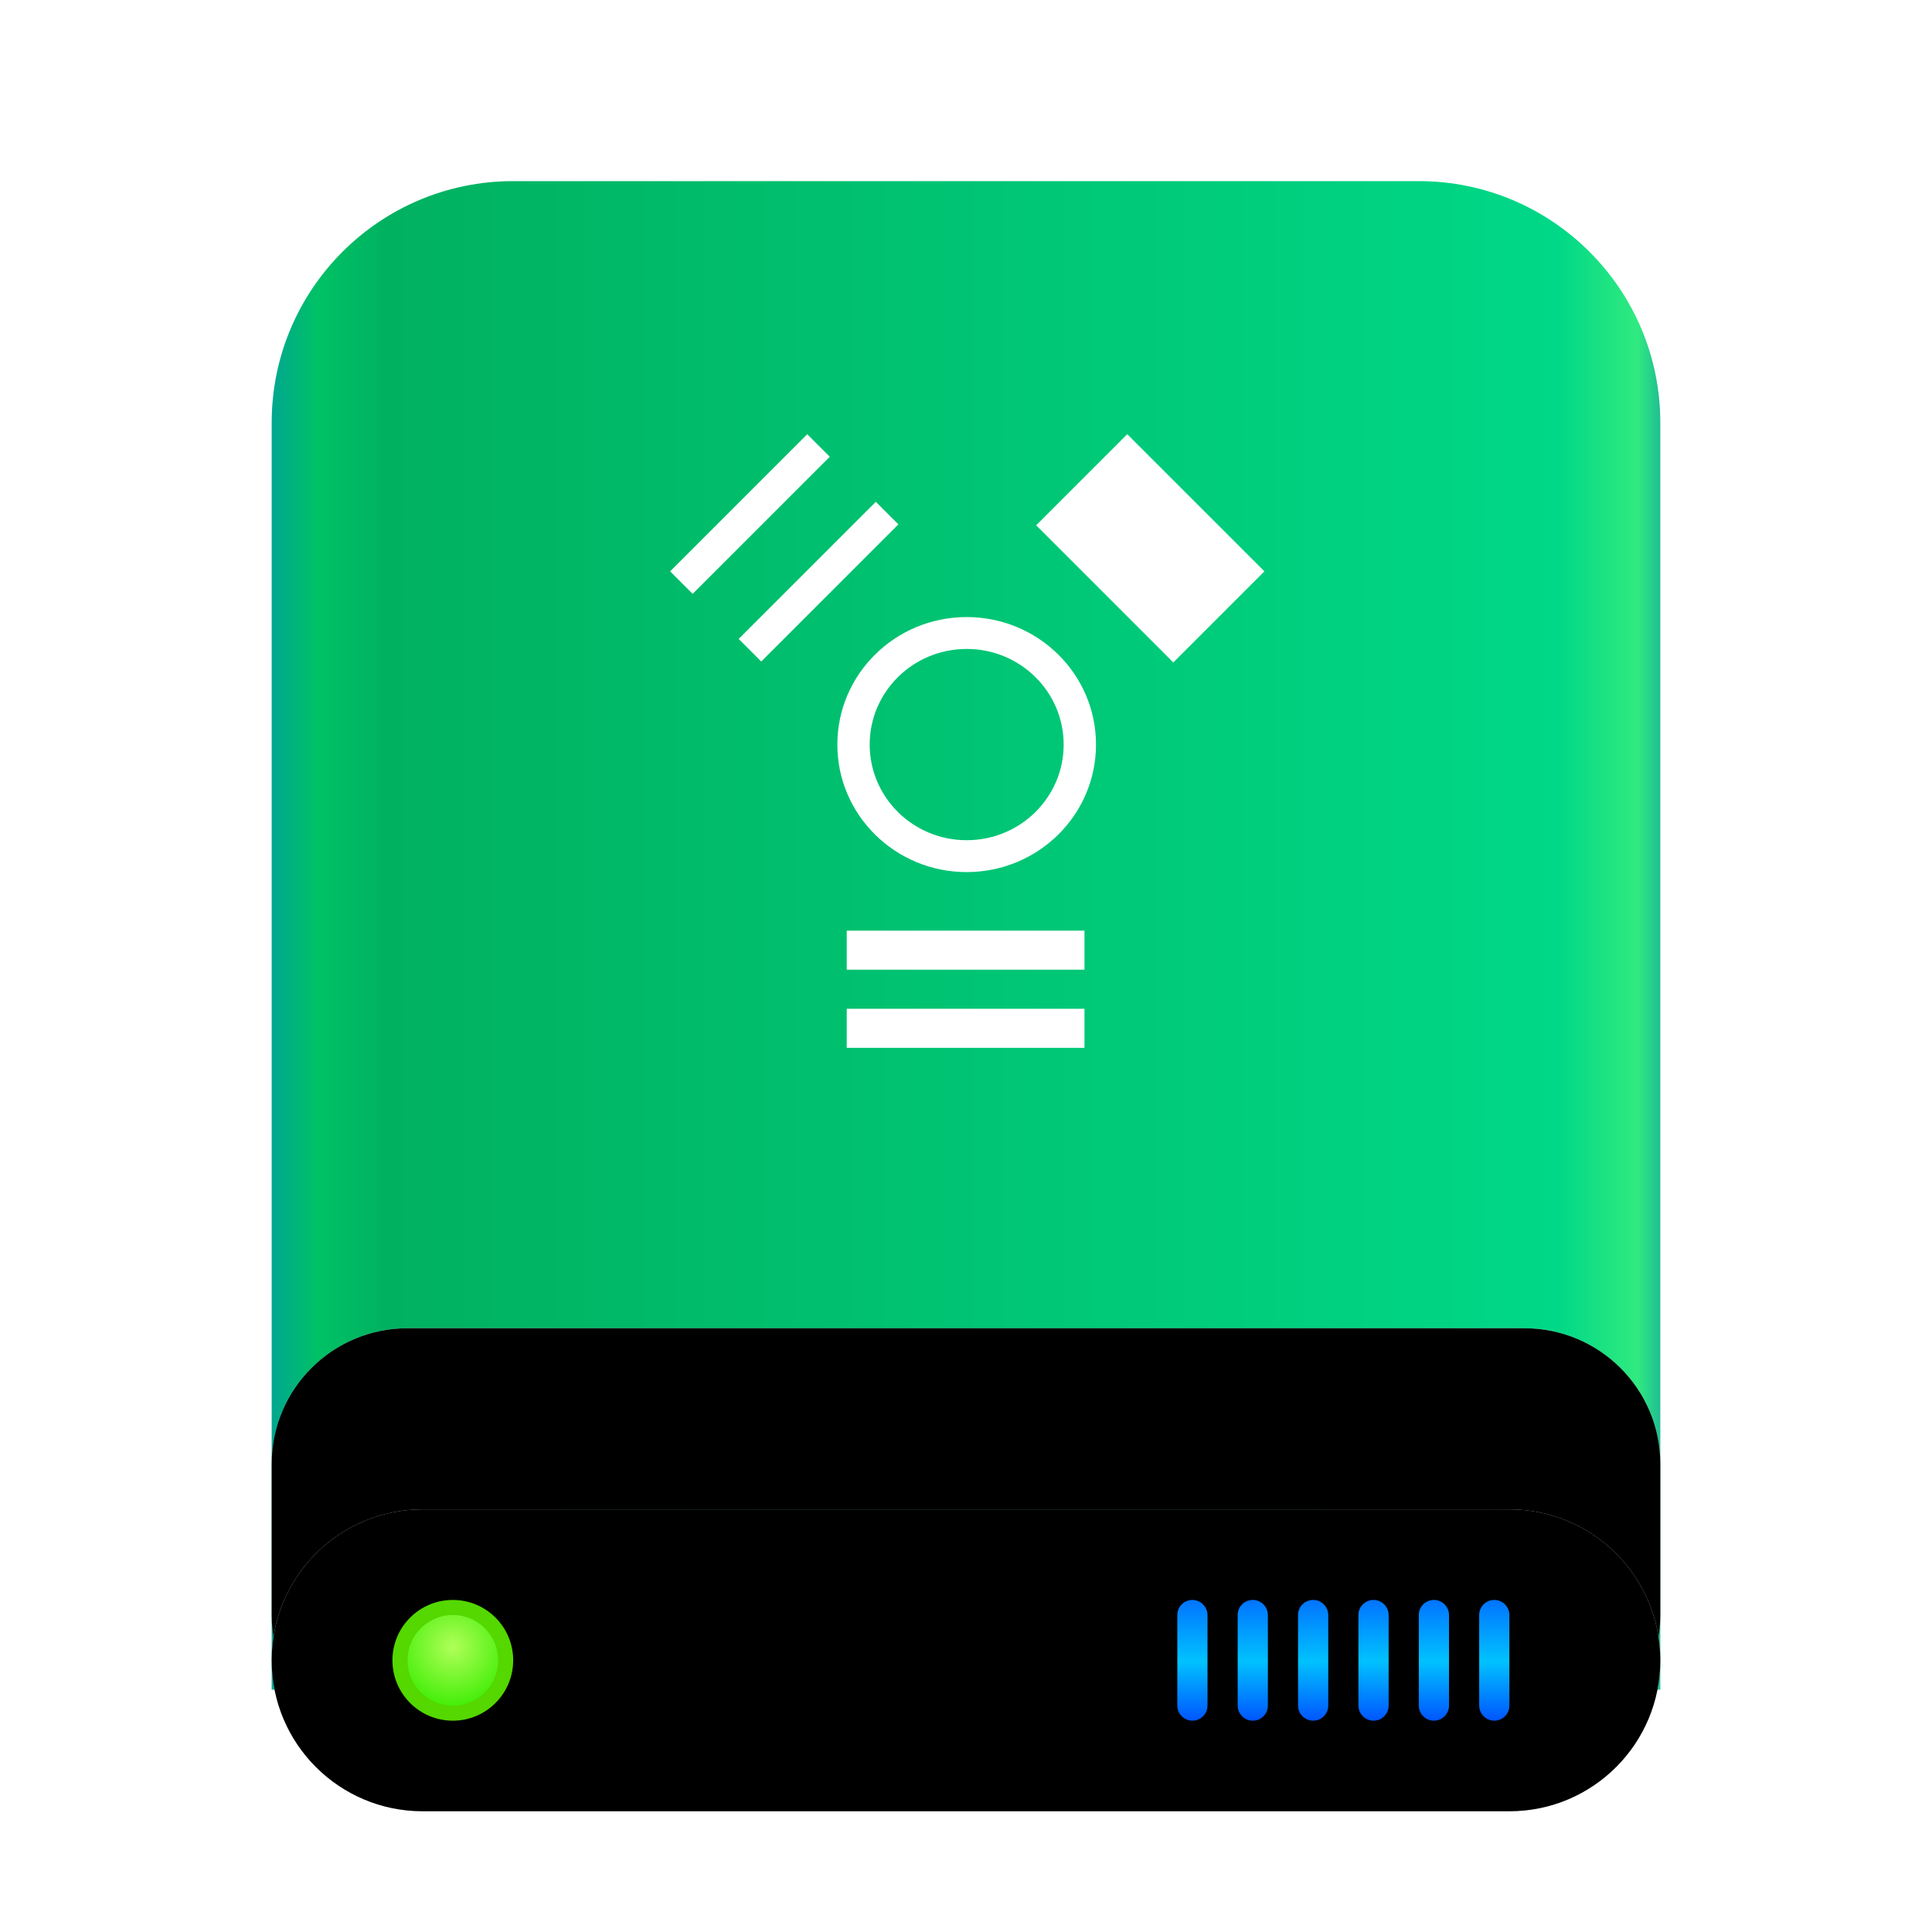 <svg xmlns="http://www.w3.org/2000/svg" xmlns:xlink="http://www.w3.org/1999/xlink" width="128" height="128" viewBox="0 0 128 128">
  <defs>
    <filter id="drive-harddisk-ieee1394-128px-a" width="134.8%" height="129.6%" x="-17.4%" y="-14.8%" filterUnits="objectBoundingBox">
      <feOffset dy="2" in="SourceAlpha" result="shadowOffsetOuter1"/>
      <feGaussianBlur in="shadowOffsetOuter1" result="shadowBlurOuter1" stdDeviation="3"/>
      <feComposite in="shadowBlurOuter1" in2="SourceAlpha" operator="out" result="shadowBlurOuter1"/>
      <feColorMatrix in="shadowBlurOuter1" result="shadowMatrixOuter1" values="0 0 0 0 0   0 0 0 0 0   0 0 0 0 0  0 0 0 0.2 0"/>
      <feMerge>
        <feMergeNode in="shadowMatrixOuter1"/>
        <feMergeNode in="SourceGraphic"/>
      </feMerge>
    </filter>
    <linearGradient id="drive-harddisk-ieee1394-128px-b" x1="102.549%" x2="-2.652%" y1="57.682%" y2="57.682%">
      <stop offset="0%" stop-color="#0067BC"/>
      <stop offset="4.571%" stop-color="#30EA7F"/>
      <stop offset="9.931%" stop-color="#00D887"/>
      <stop offset="88.945%" stop-color="#00B160"/>
      <stop offset="93.793%" stop-color="#00C165"/>
      <stop offset="100%" stop-color="#008CBD"/>
    </linearGradient>
    <linearGradient id="drive-harddisk-ieee1394-128px-c" x1="100%" x2="0%" y1="56.43%" y2="56.43%">
      <stop offset="0%" stop-color="#FFF" stop-opacity=".5"/>
      <stop offset="9.936%" stop-color="#FFF" stop-opacity=".9"/>
      <stop offset="52.356%" stop-color="#FFF" stop-opacity=".7"/>
      <stop offset="87.648%" stop-color="#FFF" stop-opacity=".9"/>
      <stop offset="100%" stop-color="#FFF" stop-opacity=".5"/>
    </linearGradient>
    <path id="drive-harddisk-ieee1394-128px-d" d="M3.77867661e-09,84.994 C3.16123574e-09,80.027 4.027,76 9.01,76 L82.99,76 C87.966,76 92,80.027 92,84.994 L92,95.006 C92,99.973 87.973,104 82.99,104 L9.01,104 C4.034,104 5.64058313e-09,99.973 5.0231144e-09,95.006 L3.77867661e-09,84.994 Z"/>
    <filter id="drive-harddisk-ieee1394-128px-e" width="101.1%" height="103.6%" x="-.5%" y="-1.8%" filterUnits="objectBoundingBox">
      <feMorphology in="SourceAlpha" radius="1" result="shadowSpreadInner1"/>
      <feOffset in="shadowSpreadInner1" result="shadowOffsetInner1"/>
      <feComposite in="shadowOffsetInner1" in2="SourceAlpha" k2="-1" k3="1" operator="arithmetic" result="shadowInnerInner1"/>
      <feColorMatrix in="shadowInnerInner1" values="0 0 0 0 1   0 0 0 0 1   0 0 0 0 1  0 0 0 0.5 0"/>
    </filter>
    <radialGradient id="drive-harddisk-ieee1394-128px-f" cx="48.239%" cy="19.103%" r="78.654%" fx="48.239%" fy="19.103%" gradientTransform="matrix(0 1 -.778 0 .631 -.291)">
      <stop offset="0%" stop-color="#7CFFFE"/>
      <stop offset="100%" stop-color="#D6CDE6"/>
    </radialGradient>
    <path id="drive-harddisk-ieee1394-128px-g" d="M-2.13140083e-09,98 C-2.13140083e-09,92.477 4.468,88 9.999,88 L82.001,88 C87.523,88 92,92.476 92,98 L92,98 C92,103.523 87.532,108 82.001,108 L9.999,108 C4.477,108 -2.13140083e-09,103.524 -2.13140083e-09,98 L-2.13140083e-09,98 Z"/>
    <filter id="drive-harddisk-ieee1394-128px-h" width="101.1%" height="105%" x="-.5%" y="-2.5%" filterUnits="objectBoundingBox">
      <feMorphology in="SourceAlpha" radius="1" result="shadowSpreadInner1"/>
      <feOffset in="shadowSpreadInner1" result="shadowOffsetInner1"/>
      <feComposite in="shadowOffsetInner1" in2="SourceAlpha" k2="-1" k3="1" operator="arithmetic" result="shadowInnerInner1"/>
      <feColorMatrix in="shadowInnerInner1" values="0 0 0 0 0   0 0 0 0 0.239   0 0 0 0 0.612  0 0 0 0.2 0"/>
    </filter>
    <linearGradient id="drive-harddisk-ieee1394-128px-k" x1="50%" x2="50%" y1="0%" y2="100%">
      <stop offset="0%" stop-color="#0174FF"/>
      <stop offset="50.85%" stop-color="#01C2FF"/>
      <stop offset="100%" stop-color="#0056FF"/>
    </linearGradient>
    <path id="drive-harddisk-ieee1394-128px-j" d="M61,94 C61.552,94 62,94.453 62,94.997 L62,101.003 C62,101.514 61.617,101.936 61.117,101.993 L61,102 C60.448,102 60,101.547 60,101.003 L60,94.997 C60,94.486 60.383,94.064 60.883,94.007 L61,94 Z M65,94 C65.552,94 66,94.453 66,94.997 L66,101.003 C66,101.514 65.617,101.936 65.117,101.993 L65,102 C64.448,102 64,101.547 64,101.003 L64,94.997 C64,94.486 64.383,94.064 64.883,94.007 L65,94 Z M69,94 C69.552,94 70,94.453 70,94.997 L70,101.003 C70,101.514 69.617,101.936 69.117,101.993 L69,102 C68.448,102 68,101.547 68,101.003 L68,94.997 C68,94.486 68.383,94.064 68.883,94.007 L69,94 Z M73,94 C73.552,94 74,94.453 74,94.997 L74,101.003 C74,101.514 73.617,101.936 73.117,101.993 L73,102 C72.448,102 72,101.547 72,101.003 L72,94.997 C72,94.486 72.383,94.064 72.883,94.007 L73,94 Z M77,94 C77.552,94 78,94.453 78,94.997 L78,101.003 C78,101.514 77.617,101.936 77.117,101.993 L77,102 C76.448,102 76,101.547 76,101.003 L76,94.997 C76,94.486 76.383,94.064 76.883,94.007 L77,94 Z M81,94 C81.552,94 82,94.453 82,94.997 L82,101.003 C82,101.514 81.617,101.936 81.117,101.993 L81,102 C80.448,102 80,101.547 80,101.003 L80,94.997 C80,94.486 80.383,94.064 80.883,94.007 L81,94 Z"/>
    <filter id="drive-harddisk-ieee1394-128px-i" width="104.5%" height="125%" x="-2.3%" y="-6.2%" filterUnits="objectBoundingBox">
      <feOffset dy="1" in="SourceAlpha" result="shadowOffsetOuter1"/>
      <feColorMatrix in="shadowOffsetOuter1" values="0 0 0 0 1   0 0 0 0 1   0 0 0 0 1  0 0 0 0.3 0"/>
    </filter>
    <radialGradient id="drive-harddisk-ieee1394-128px-l" cx="50%" cy="37.643%" r="62.357%" fx="50%" fy="37.643%">
      <stop offset="0%" stop-color="#B0FF58"/>
      <stop offset="100%" stop-color="#37EC00"/>
    </radialGradient>
  </defs>
  <g fill="none" fill-rule="evenodd">
    <g filter="url(#drive-harddisk-ieee1394-128px-a)" transform="translate(18 10)">
      <path fill="url(#drive-harddisk-ieee1394-128px-b)" d="M-3.48450158e-10,16.002 C-3.48450158e-10,7.164 7.162,4.06657819e-10 15.999,4.06657819e-10 L76.001,4.06657819e-10 C84.837,4.06657819e-10 92,7.168 92,16.002 L92,99.944 L-3.48450158e-10,99.944 L-3.48450158e-10,16.002 Z"/>
      <use fill="url(#drive-harddisk-ieee1394-128px-c)" xlink:href="#drive-harddisk-ieee1394-128px-d"/>
      <use fill="#000" filter="url(#drive-harddisk-ieee1394-128px-e)" xlink:href="#drive-harddisk-ieee1394-128px-d"/>
      <use fill="url(#drive-harddisk-ieee1394-128px-f)" xlink:href="#drive-harddisk-ieee1394-128px-g"/>
      <use fill="#000" filter="url(#drive-harddisk-ieee1394-128px-h)" xlink:href="#drive-harddisk-ieee1394-128px-g"/>
      <use fill="#000" filter="url(#drive-harddisk-ieee1394-128px-i)" xlink:href="#drive-harddisk-ieee1394-128px-j"/>
      <use fill="url(#drive-harddisk-ieee1394-128px-k)" xlink:href="#drive-harddisk-ieee1394-128px-j"/>
      <path fill="url(#drive-harddisk-ieee1394-128px-l)" stroke="#54D800" d="M12,101.5 C13.933,101.5 15.5,99.933 15.5,98 C15.5,96.067 13.933,94.5 12,94.5 C10.067,94.5 8.5,96.067 8.5,98 C8.5,99.933 10.067,101.5 12,101.5 Z"/>
    </g>
    <g fill="#FFF" transform="translate(43 28)">
      <path d="M21.045,12.882 C16.314,12.882 12.477,16.663 12.477,21.33 C12.477,25.996 16.312,29.778 21.045,29.778 C25.775,29.778 29.613,25.996 29.613,21.33 C29.613,16.663 25.775,12.882 21.045,12.882 L21.045,12.882 Z M21.045,27.666 C17.496,27.666 14.619,24.829 14.619,21.33 C14.619,17.83 17.496,14.994 21.045,14.994 C24.594,14.994 27.471,17.83 27.471,21.33 C27.471,24.829 24.594,27.666 21.045,27.666 L21.045,27.666 Z"/>
      <rect width="15.75" height="2.588" x="13.099" y="33.657"/>
      <rect width="15.75" height="2.588" x="13.099" y="38.834"/>
      <polygon points="4.805 9.48 17.655 9.48 17.655 11.592 4.805 11.592" transform="rotate(135 11.23 10.536)"/>
      <polygon points=".263 5.001 13.112 5.001 13.112 7.113 .263 7.113" transform="rotate(135 6.687 6.057)"/>
      <polygon points="26.786 4.06 39.636 4.06 39.636 12.596 26.786 12.596" transform="rotate(-135 33.21 8.328)"/>
    </g>
  </g>
</svg>

